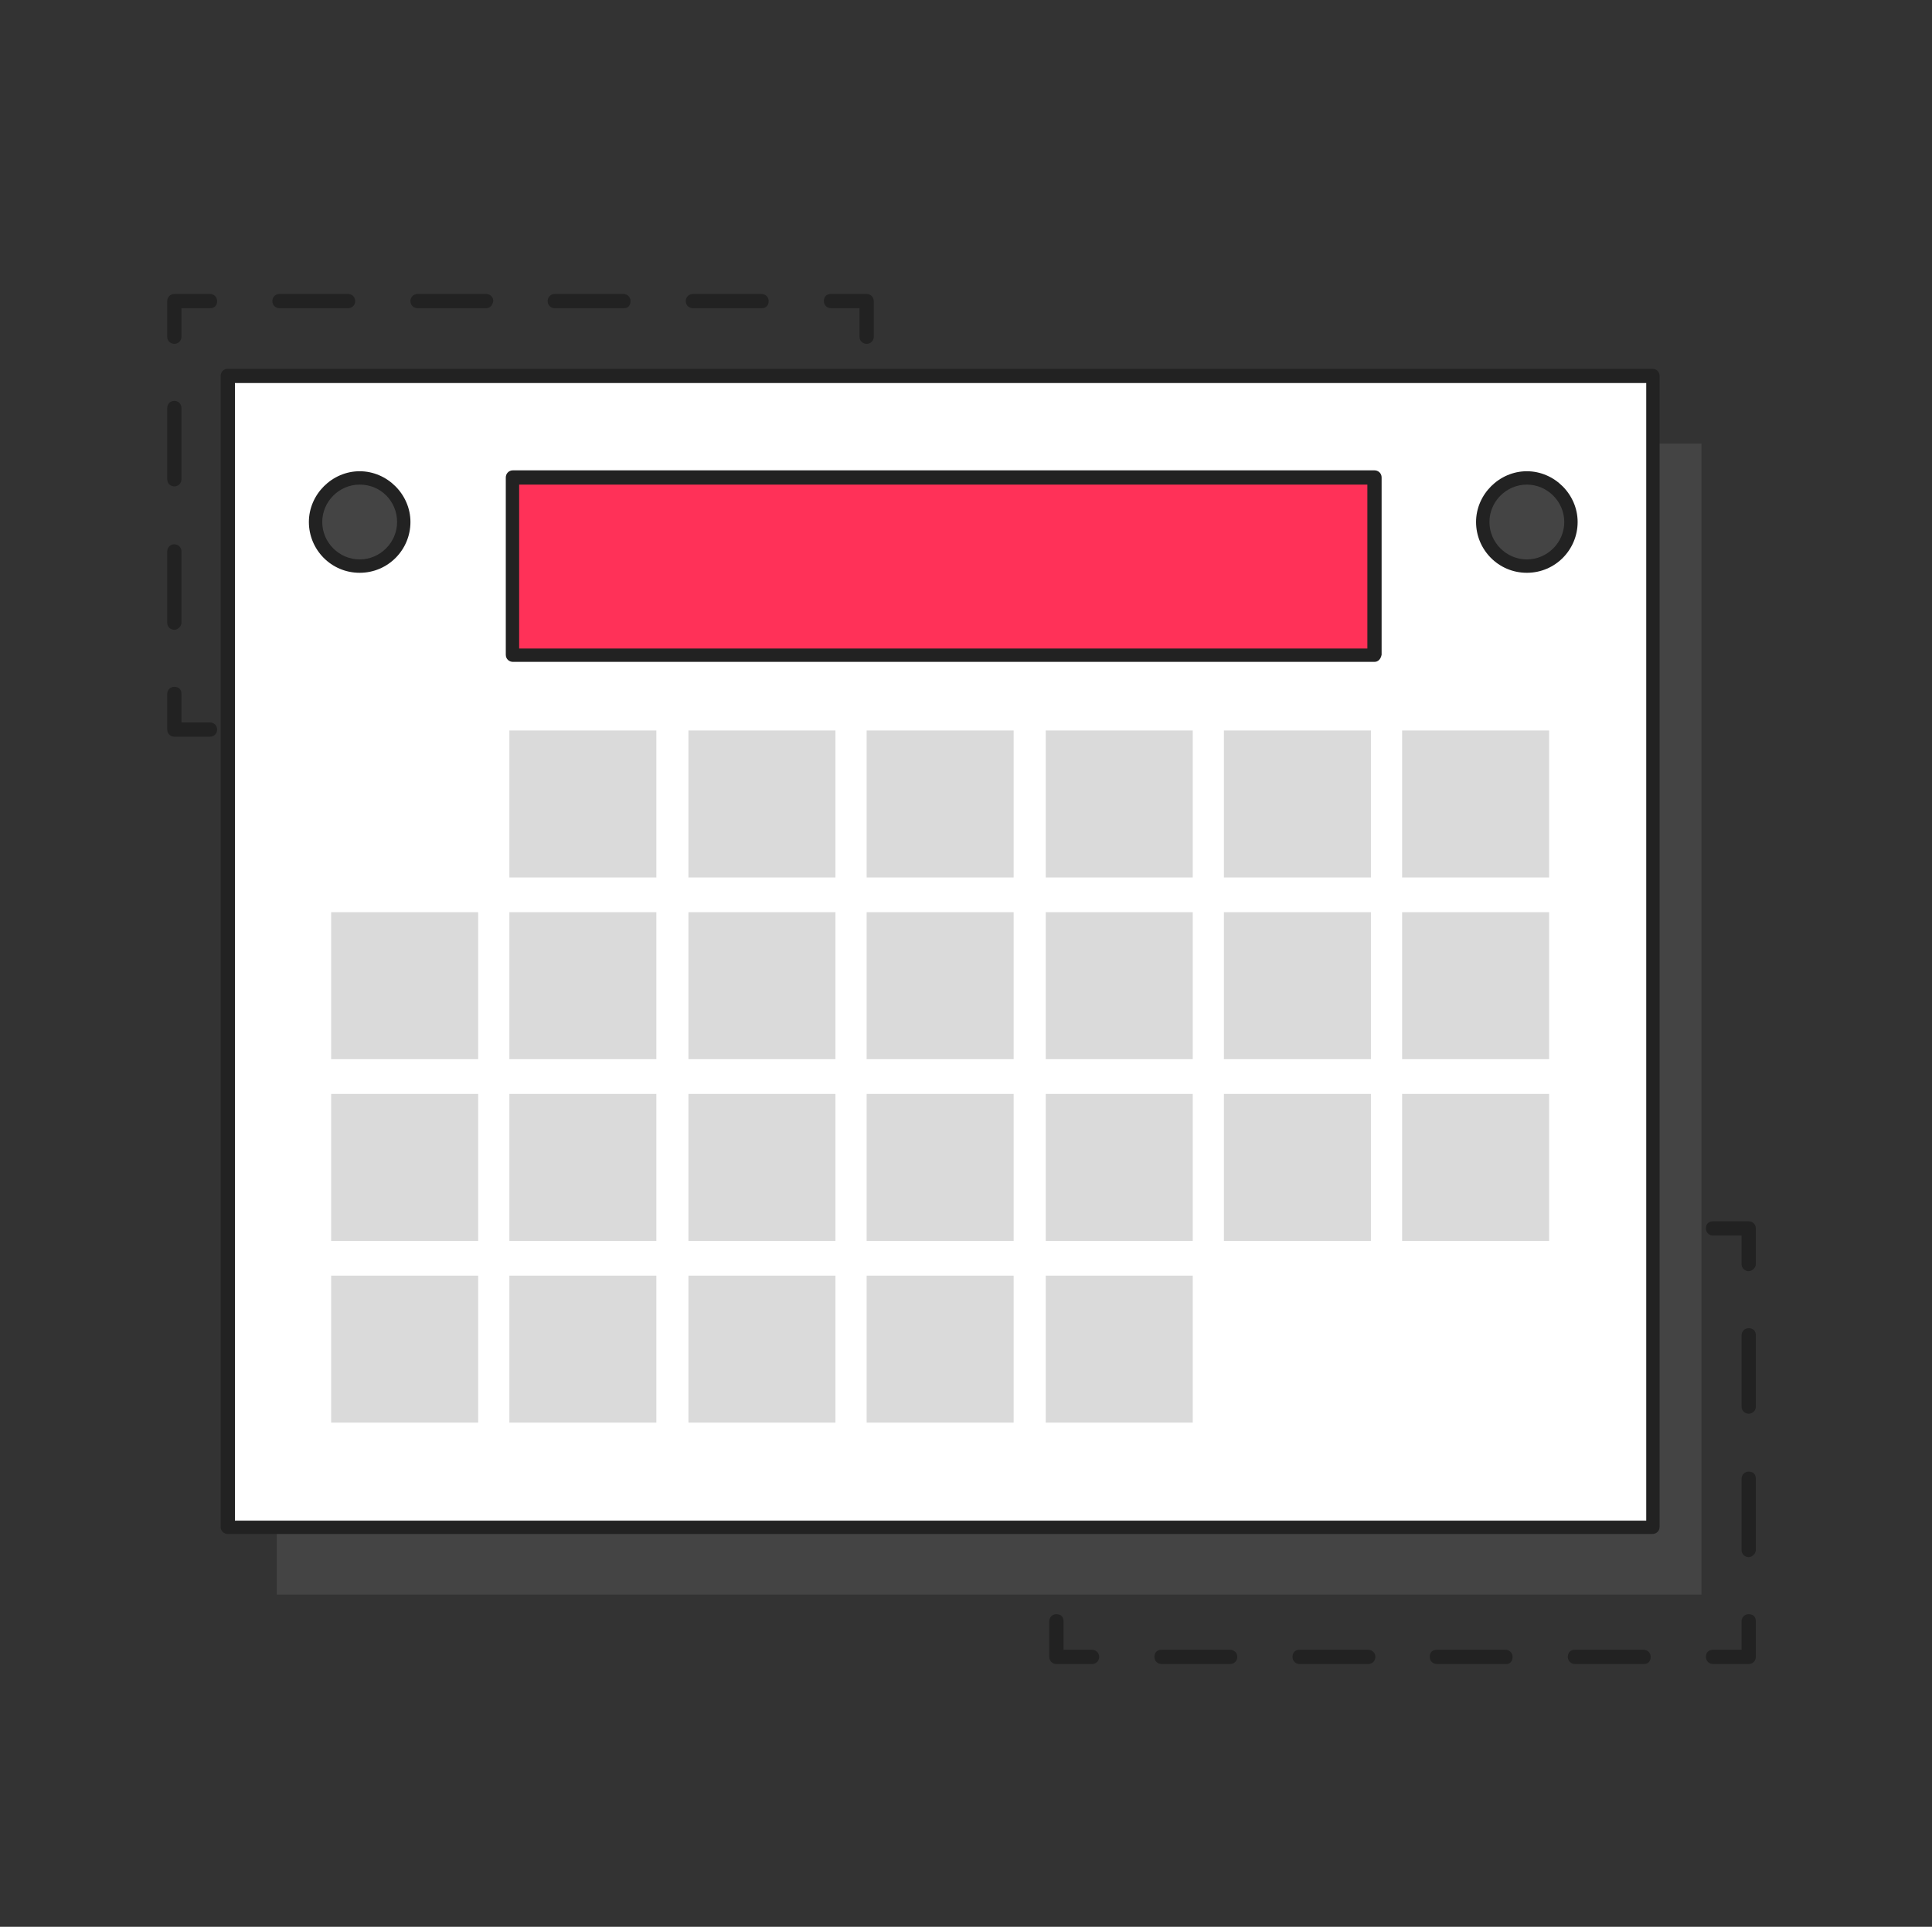 <svg xmlns="http://www.w3.org/2000/svg" width="401" height="400" fill="none" viewBox="0 0 401 400"><rect x="0" y="0" width="401" height="400" fill="#333333" stroke="none"/><path fill="#222" d="M179.876 152.936h-7.397c-.74 0-1.48-.555-1.48-1.48 0-.924.555-1.479 1.48-1.479h5.917v-5.733c0-.74.555-1.479 1.48-1.479.924 0 1.479.554 1.479 1.479v7.397c0 .74-.739 1.295-1.479 1.295ZM158.239 152.936H144c-.74 0-1.48-.555-1.48-1.48 0-.739.555-1.479 1.48-1.479h14.239c.74 0 1.48.555 1.48 1.479-.185.925-.74 1.48-1.48 1.48Zm-28.664 0h-14.424c-.74 0-1.48-.555-1.48-1.48 0-.739.555-1.479 1.48-1.479h14.239c.74 0 1.48.555 1.48 1.479 0 .925-.555 1.48-1.295 1.48Zm-28.664 0H86.672c-.74 0-1.48-.555-1.48-1.48 0-.739.555-1.479 1.48-1.479h14.239c.74 0 1.48.555 1.48 1.479 0 .925-.74 1.48-1.48 1.48Zm-28.663 0h-14.24c-.74 0-1.48-.555-1.48-1.48 0-.739.555-1.479 1.48-1.479h14.24c.74 0 1.479.555 1.479 1.479 0 .925-.74 1.48-1.48 1.48ZM43.584 152.936h-7.398c-.74 0-1.479-.555-1.479-1.48v-7.397c0-.739.555-1.479 1.48-1.479.924 0 1.479.555 1.479 1.479v5.918h5.918c.74 0 1.48.555 1.48 1.479 0 .925-.74 1.48-1.48 1.48ZM36.187 130.744c-.74 0-1.48-.554-1.48-1.479v-14.794c0-.74.555-1.48 1.48-1.48.74 0 1.479.555 1.479 1.48v14.794c0 .74-.74 1.479-1.48 1.479Zm0-29.773c-.74 0-1.48-.555-1.48-1.48V84.698c0-.74.555-1.48 1.48-1.48.74 0 1.479.556 1.479 1.48v14.794c0 .925-.74 1.48-1.48 1.48ZM36.187 71.382c-.74 0-1.48-.554-1.48-1.48v-7.396c0-.74.555-1.48 1.48-1.48h7.397c.74 0 1.48.555 1.48 1.48 0 .924-.556 1.48-1.48 1.48h-5.918v5.917c0 .925-.74 1.48-1.48 1.48ZM158.054 63.985h-14.239c-.74 0-1.48-.555-1.48-1.48 0-.739.555-1.479 1.48-1.479h14.239c.74 0 1.48.555 1.48 1.48 0 .924-.555 1.48-1.48 1.48Zm-28.479 0h-14.424c-.74 0-1.479-.555-1.479-1.48 0-.739.554-1.479 1.479-1.479h14.239c.74 0 1.48.555 1.48 1.48 0 .924-.555 1.48-1.295 1.48Zm-28.664 0H86.672c-.74 0-1.48-.555-1.48-1.48 0-.739.555-1.479 1.48-1.479h14.239c.74 0 1.48.555 1.48 1.48-.185.924-.74 1.48-1.48 1.48Zm-28.663 0h-14.24c-.74 0-1.48-.555-1.48-1.48 0-.739.555-1.479 1.48-1.479h14.24c.74 0 1.479.555 1.479 1.48 0 .924-.74 1.48-1.48 1.48ZM179.876 71.382c-.74 0-1.48-.554-1.48-1.48v-5.917h-5.917c-.74 0-1.48-.555-1.48-1.48 0-.924.555-1.479 1.48-1.479h7.397c.74 0 1.479.555 1.479 1.48v7.397c0 .925-.739 1.48-1.479 1.48ZM179.876 130.744c-.74 0-1.48-.554-1.48-1.479v-14.794c0-.74.555-1.48 1.48-1.48.924 0 1.479.555 1.479 1.48v14.794c0 .74-.739 1.479-1.479 1.479Zm0-29.773c-.74 0-1.48-.555-1.48-1.48V84.698c0-.74.555-1.48 1.48-1.48.924 0 1.479.556 1.479 1.48v14.794c0 .925-.739 1.48-1.479 1.48ZM362.955 345.446h-7.397c-.74 0-1.48-.554-1.48-1.479s.555-1.48 1.48-1.48h5.917v-5.917c0-.74.555-1.48 1.48-1.48.925 0 1.479.555 1.479 1.48v7.397c0 .925-.739 1.479-1.479 1.479ZM341.133 345.446h-14.239c-.74 0-1.48-.555-1.48-1.479 0-.925.555-1.48 1.48-1.48h14.239c.74 0 1.48.555 1.48 1.48 0 .924-.555 1.479-1.48 1.479Zm-28.479 0H298.23c-.74 0-1.479-.555-1.479-1.479 0-.925.554-1.48 1.479-1.48h14.239c.74 0 1.48.555 1.48 1.48 0 .924-.555 1.479-1.295 1.479Zm-28.663 0h-14.24c-.74 0-1.479-.555-1.479-1.479 0-.925.554-1.48 1.479-1.48h14.24c.739 0 1.479.555 1.479 1.48 0 .924-.74 1.479-1.479 1.479Zm-28.664 0h-14.24c-.74 0-1.479-.555-1.479-1.479 0-.925.555-1.48 1.479-1.48h14.24c.739 0 1.479.555 1.479 1.48 0 .924-.74 1.479-1.479 1.479ZM226.663 345.446h-7.397c-.74 0-1.48-.554-1.48-1.479v-7.397c0-.74.555-1.48 1.48-1.48.924 0 1.479.555 1.479 1.48v5.917h5.918c.739 0 1.479.555 1.479 1.48 0 .925-.74 1.479-1.479 1.479ZM219.266 323.255c-.74 0-1.48-.555-1.48-1.48v-14.794c0-.74.555-1.48 1.48-1.48.924 0 1.479.555 1.479 1.48v14.794c0 .74-.74 1.48-1.479 1.48Zm0-29.774c-.74 0-1.48-.555-1.48-1.479v-14.795c0-.739.555-1.479 1.48-1.479.924 0 1.479.555 1.479 1.479v14.795c0 .924-.74 1.479-1.479 1.479ZM219.266 263.893c-.74 0-1.48-.555-1.48-1.48v-7.397c0-.74.555-1.479 1.48-1.479h7.397c.739 0 1.479.554 1.479 1.479s-.555 1.479-1.479 1.479h-5.918v5.918c0 .74-.74 1.48-1.479 1.48ZM341.133 256.495h-14.239c-.74 0-1.48-.554-1.48-1.479s.555-1.479 1.48-1.479h14.239c.74 0 1.48.554 1.48 1.479s-.74 1.479-1.48 1.479Zm-28.479 0H298.23c-.74 0-1.479-.554-1.479-1.479s.554-1.479 1.479-1.479h14.239c.74 0 1.48.554 1.48 1.479s-.555 1.479-1.295 1.479Zm-28.663 0h-14.24c-.74 0-1.479-.554-1.479-1.479s.554-1.479 1.479-1.479h14.24c.739 0 1.479.554 1.479 1.479s-.74 1.479-1.479 1.479Zm-28.664 0h-14.425c-.739 0-1.479-.554-1.479-1.479s.555-1.479 1.479-1.479h14.24c.739 0 1.479.554 1.479 1.479s-.555 1.479-1.294 1.479ZM362.955 263.893c-.74 0-1.48-.555-1.48-1.48v-5.918h-5.917c-.74 0-1.48-.554-1.48-1.479s.555-1.479 1.48-1.479h7.397c.74 0 1.479.554 1.479 1.479v7.397c0 .74-.739 1.48-1.479 1.48ZM362.955 323.255c-.74 0-1.48-.555-1.48-1.48v-14.794c0-.74.555-1.48 1.48-1.48.925 0 1.479.555 1.479 1.48v14.794c0 .74-.739 1.48-1.479 1.48Zm0-29.774c-.74 0-1.48-.555-1.48-1.479v-14.795c0-.739.555-1.479 1.48-1.479.925 0 1.479.555 1.479 1.479v14.795c0 .924-.739 1.479-1.479 1.479Z"/><path fill="#444" d="M353.154 92.094h-295.7v238.928h295.7V92.094Z"/><path fill="#fff" d="M342.983 78.04h-295.7v238.927h295.7V78.04Z"/><path fill="#222" d="M342.983 318.447h-295.7c-.74 0-1.48-.555-1.48-1.48V78.04c0-.74.555-1.48 1.48-1.48h295.7c.739 0 1.479.555 1.479 1.48v238.927c0 .925-.74 1.48-1.479 1.48Zm-294.221-2.774h292.926V79.519H48.762v236.154Z"/><path fill="#DADADA" d="M136.233 151.641H105.72v30.513h30.513v-30.513ZM173.403 151.641H142.89v30.513h30.513v-30.513ZM210.389 151.641h-30.513v30.513h30.513v-30.513ZM247.56 151.641h-30.514v30.513h30.514v-30.513ZM284.545 151.641h-30.513v30.513h30.513v-30.513ZM321.531 151.641h-30.513v30.513h30.513v-30.513ZM99.247 189.367H68.734v30.513h30.513v-30.513ZM136.233 189.367H105.72v30.513h30.513v-30.513ZM173.403 189.367H142.89v30.513h30.513v-30.513ZM210.389 189.367h-30.513v30.513h30.513v-30.513ZM247.56 189.367h-30.514v30.513h30.514v-30.513ZM284.545 189.367h-30.513v30.513h30.513v-30.513ZM321.531 189.367h-30.513v30.513h30.513v-30.513ZM99.247 227.092H68.734v30.513h30.513v-30.513ZM136.233 227.092H105.72v30.513h30.513v-30.513ZM173.403 227.092H142.89v30.513h30.513v-30.513ZM210.389 227.092h-30.513v30.513h30.513v-30.513ZM247.56 227.092h-30.514v30.513h30.514v-30.513ZM284.545 227.092h-30.513v30.513h30.513v-30.513ZM321.531 227.092h-30.513v30.513h30.513v-30.513ZM99.247 264.817H68.734v30.514h30.513v-30.514ZM136.233 264.817H105.72v30.514h30.513v-30.514ZM173.403 264.817H142.89v30.514h30.513v-30.514ZM210.389 264.817h-30.513v30.514h30.513v-30.514ZM247.56 264.817h-30.514v30.514h30.514v-30.514Z"/><path fill="#FF3158" d="M285.285 99.122H106.459v36.985h178.826V99.122Z"/><path fill="#222" d="M285.285 137.402H106.459c-.739 0-1.479-.555-1.479-1.48v-36.8c0-.74.555-1.48 1.479-1.48h178.826c.74 0 1.479.555 1.479 1.48v36.8c-.185.925-.739 1.48-1.479 1.48Zm-177.531-2.774h176.052v-34.027H107.754v34.027Z"/><path fill="#444" d="M316.908 117.614a9.246 9.246 0 0 0 0-18.492 9.246 9.246 0 1 0 0 18.492Z"/><path fill="#222" d="M316.908 118.909c-5.918 0-10.541-4.808-10.541-10.541 0-5.733 4.808-10.54 10.541-10.54 5.733 0 10.541 4.807 10.541 10.54 0 5.733-4.624 10.541-10.541 10.541Zm0-18.308c-4.254 0-7.767 3.514-7.767 7.767s3.513 7.767 7.767 7.767c4.253 0 7.767-3.514 7.767-7.767s-3.514-7.767-7.767-7.767Z"/><path fill="#444" d="M74.652 117.614a9.246 9.246 0 0 0 9.246-9.246 9.246 9.246 0 0 0-9.246-9.246 9.246 9.246 0 0 0-9.247 9.246 9.246 9.246 0 0 0 9.247 9.246Z"/><path fill="#222" d="M74.652 118.909c-5.918 0-10.541-4.808-10.541-10.541 0-5.733 4.808-10.54 10.54-10.54 5.733 0 10.541 4.807 10.541 10.54 0 5.733-4.623 10.541-10.54 10.541Zm0-18.308c-4.254 0-7.767 3.514-7.767 7.767s3.513 7.767 7.767 7.767c4.253 0 7.767-3.514 7.767-7.767s-3.33-7.767-7.767-7.767Z"/></svg>